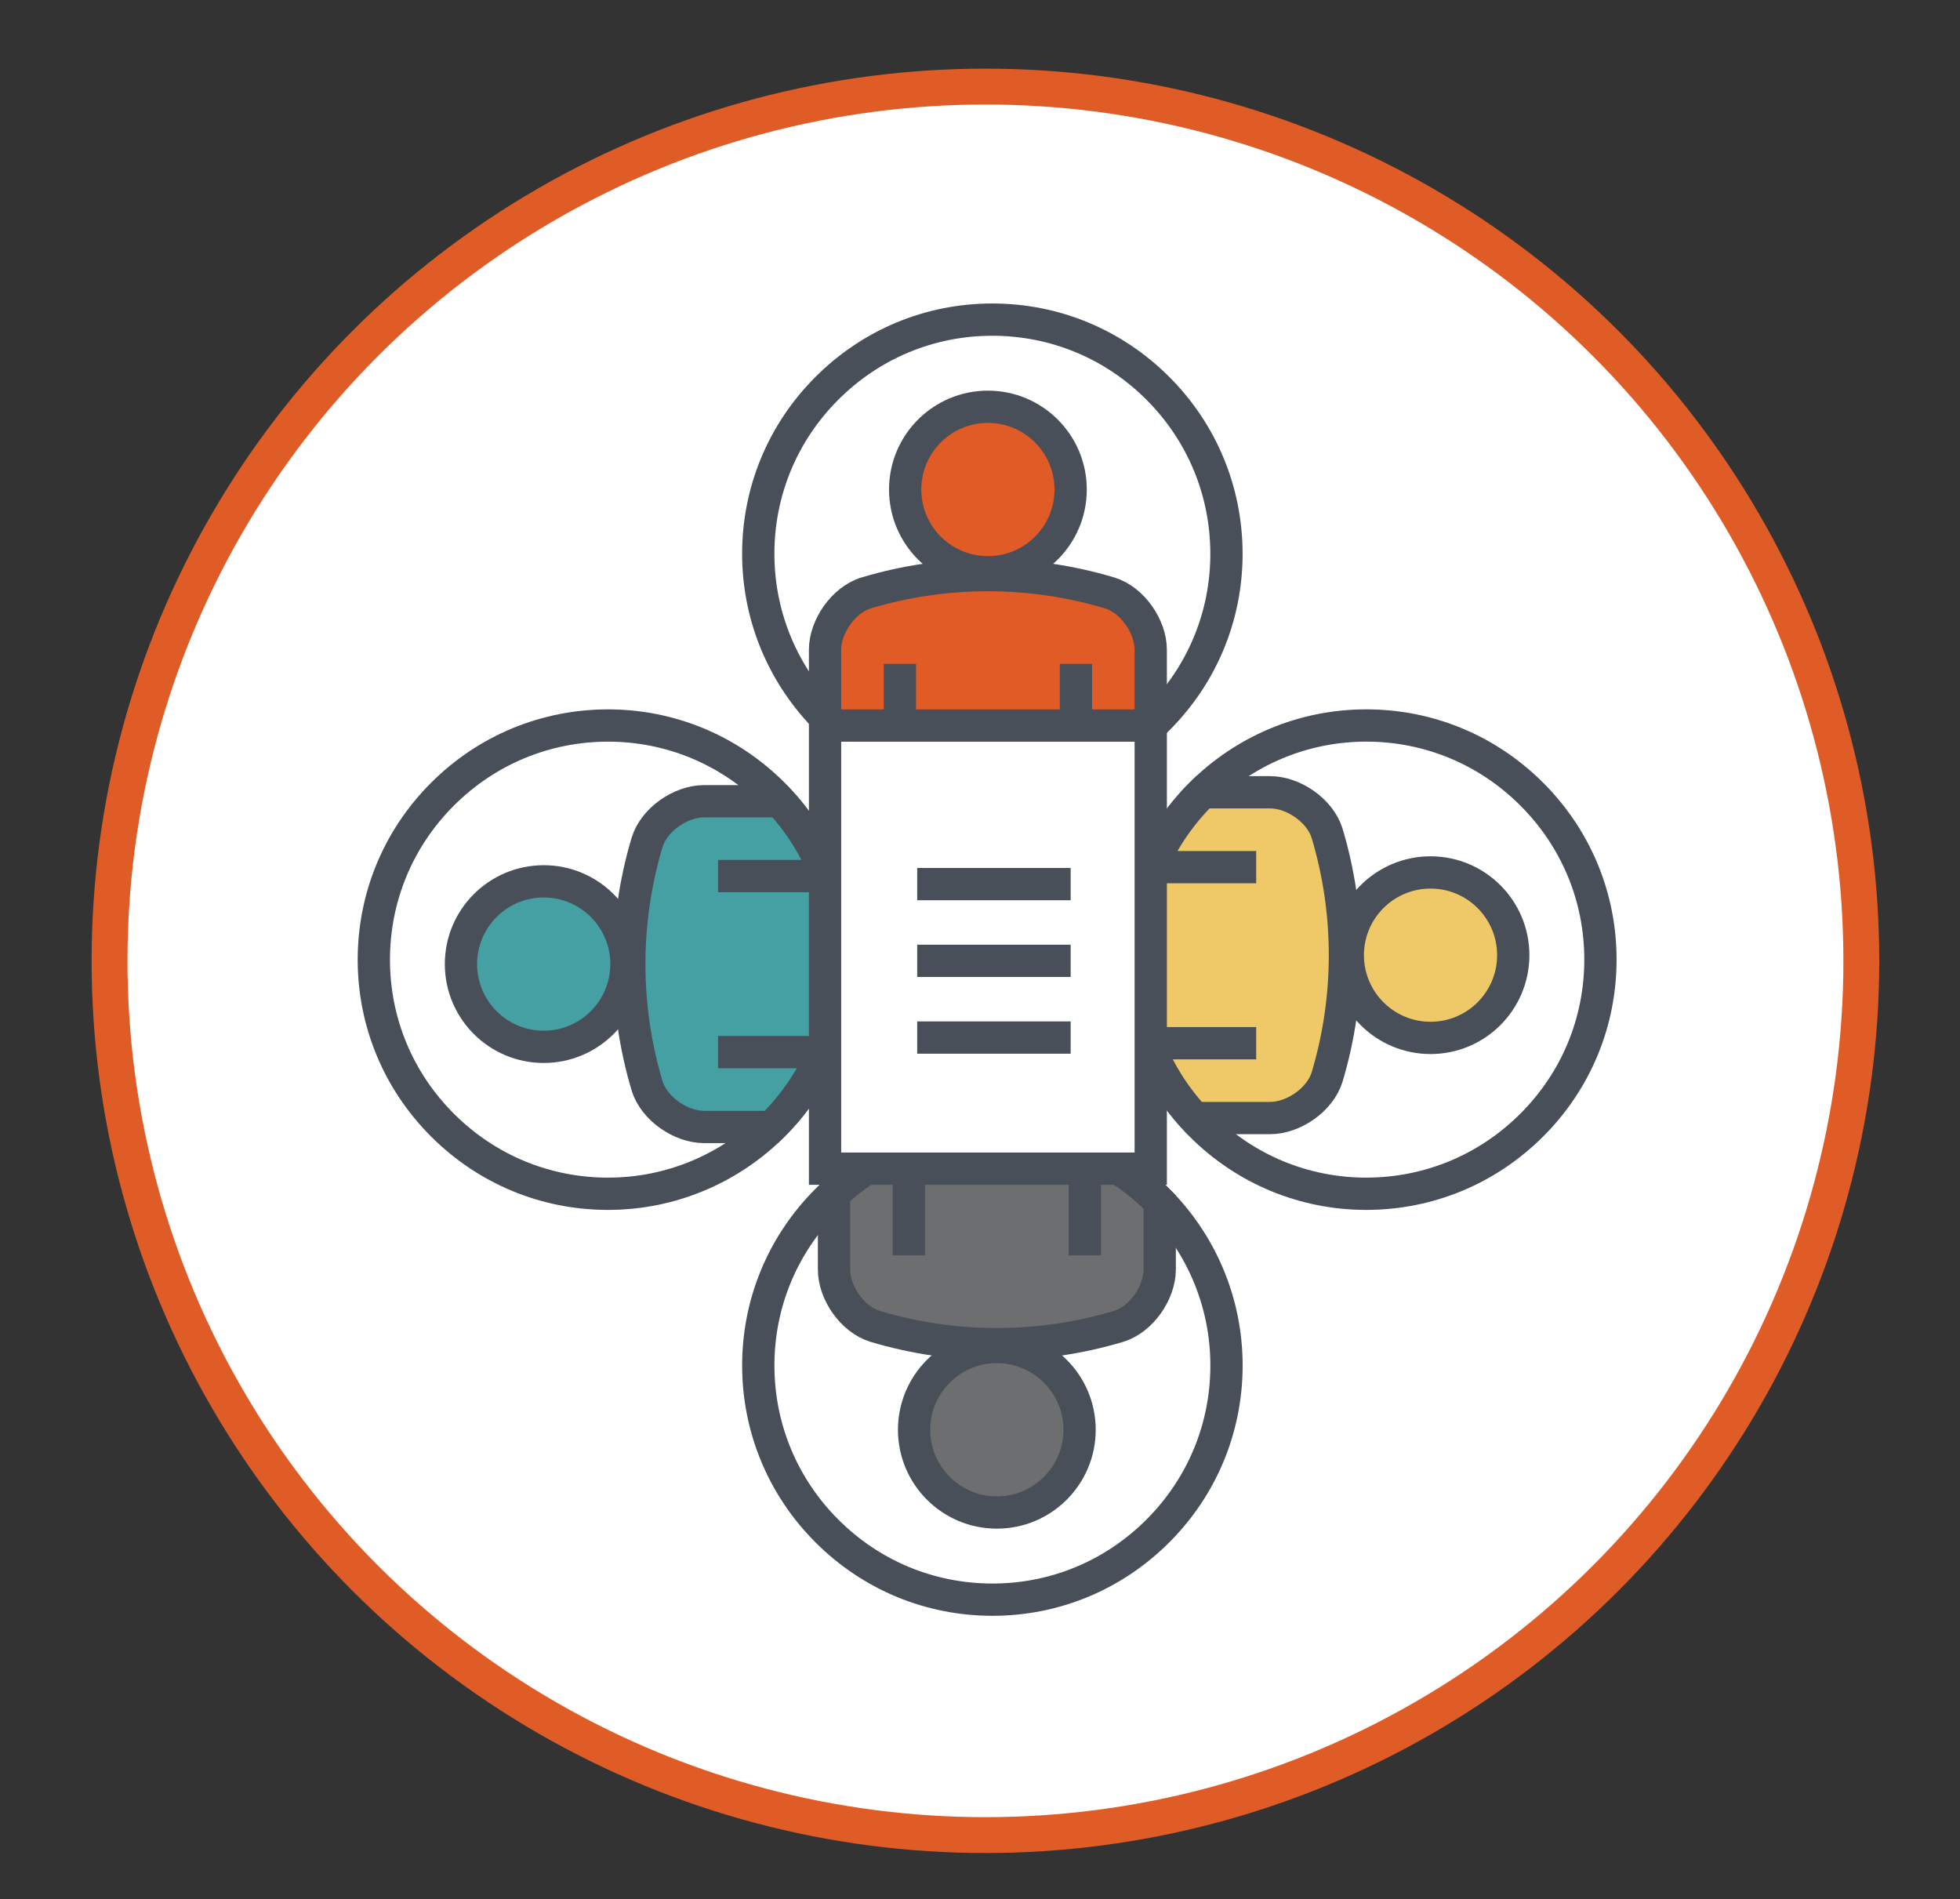 <?xml version="1.0" encoding="utf-8"?>
<!-- Generator: Adobe Illustrator 16.0.0, SVG Export Plug-In . SVG Version: 6.00 Build 0)  -->
<!DOCTYPE svg PUBLIC "-//W3C//DTD SVG 1.1//EN" "http://www.w3.org/Graphics/SVG/1.1/DTD/svg11.dtd">
<svg version="1.1" xmlns="http://www.w3.org/2000/svg" xmlns:xlink="http://www.w3.org/1999/xlink" x="0px" y="0px"
	 width="109.322px" height="105.932px" viewBox="0 0 109.322 105.932" enable-background="new 0 0 109.322 105.932"
	 xml:space="preserve">
<rect x="0" y="0" width="109.322" height="105.932" fill="#333333" stroke="none"/>
<g id="Layer_1" display="none">
	<g id="Layer_1_1_">
		
			<line display="inline" fill="none" stroke="#45A0A3" stroke-width="1.776" stroke-miterlimit="10" x1="55.762" y1="19.71" x2="55.762" y2="23.569"/>
		
			<line display="inline" fill="none" stroke="#C3D939" stroke-width="1.776" stroke-miterlimit="10" x1="46.443" y1="22.361" x2="48.372" y2="25.702"/>
		
			<line display="inline" fill="none" stroke="#E05C26" stroke-width="1.776" stroke-miterlimit="10" x1="39.696" y1="29.316" x2="43.038" y2="31.246"/>
		
			<line display="inline" fill="none" stroke="#C3D939" stroke-width="1.776" stroke-miterlimit="10" x1="74.767" y1="38.141" x2="70.909" y2="38.141"/>
		
			<line display="inline" fill="none" stroke="#E05C26" stroke-width="1.776" stroke-miterlimit="10" x1="72.117" y1="28.821" x2="68.774" y2="30.75"/>
		
			<line display="inline" fill="none" stroke="#EFC96A" stroke-width="1.776" stroke-miterlimit="10" x1="65.161" y1="22.075" x2="63.231" y2="25.416"/>
		<path display="inline" fill="none" stroke="#49505A" stroke-width="1.776" stroke-miterlimit="10" d="M45.246,34.82
			c-5.949,2.862-10.057,8.947-10.057,15.99c0,0.271,0.009,0.536,0.021,0.803l-2.476,4.291l-3.257,5.642h4.12v7
			c0,2.641,2.139,4.783,4.78,4.783h7.574v9.164"/>
		<path display="inline" fill="none" stroke="#49505A" stroke-width="1.776" stroke-miterlimit="10" d="M65.475,82.491V63.335
			c3.203-3.209,5.182-7.637,5.182-12.526c0-3.798-1.195-7.318-3.229-10.205"/>
		<path display="inline" fill="#EFC96A" stroke="#49505A" stroke-width="1.776" stroke-miterlimit="10" d="M50.195,54.805
			c0.011,0,0.243-3.057-1.017-4.735c-4.322-5.563-4.593-10.857-4.593-11.231c0-6.333,5.129-11.462,11.461-11.462
			c6.333,0,11.463,5.129,11.463,11.462c0,0.375-0.274,5.671-4.595,11.231c-1.264,1.679-1.044,4.885-1.044,5.051"/>
		
			<path display="inline" fill="none" stroke="#49505A" stroke-width="1.776" stroke-linecap="round" stroke-linejoin="bevel" stroke-miterlimit="10" d="
			M62.641,57.635c0-0.443-0.302-0.814-0.711-0.93c0.409-0.113,0.711-0.483,0.711-0.929c0-0.521-0.414-0.942-0.935-0.964H59.76
			h-7.423H50.39c-0.519,0.021-0.934,0.443-0.934,0.964c0,0.444,0.302,0.814,0.711,0.929c-0.409,0.114-0.711,0.485-0.711,0.93
			s0.302,0.813,0.711,0.928c-0.409,0.115-0.711,0.484-0.711,0.93c0,0.521,0.415,0.942,0.934,0.965v0.085
			c0,0.713,0.582,1.291,1.298,1.291h1.945h4.829h1.947c0.717,0,1.297-0.578,1.297-1.291v-0.085c0.521-0.021,0.935-0.442,0.935-0.965
			c0-0.444-0.302-0.813-0.711-0.93C62.34,58.449,62.641,58.079,62.641,57.635z"/>
		
			<line display="inline" fill="none" stroke="#49505A" stroke-width="1.776" stroke-miterlimit="10" x1="50.158" y1="57.75" x2="59.483" y2="57.75"/>
		<line display="inline" fill="none" stroke="#49505A" stroke-width="1.776" x1="53.161" y1="55.073" x2="51.009" y2="41.801"/>
		<line display="inline" fill="none" stroke="#49505A" stroke-width="1.776" x1="58.939" y1="55.073" x2="61.09" y2="41.801"/>
		<polyline display="inline" fill="none" stroke="#49505A" stroke-width="1.776" points="51.147,42.216 52.138,43.4 53.128,42.216 
			54.123,43.4 55.116,42.216 56.111,43.4 57.105,42.216 58.1,43.4 59.095,42.216 60.093,43.4 61.091,42.216 		"/>
		
			<circle display="inline" fill="none" stroke="#E7E7E7" stroke-width="2" stroke-miterlimit="10" cx="54.82" cy="53.608" r="48.871"/>
	</g>
	<g id="Layer_2" display="inline">
		<path fill="#49505A" d="M49.519,31.899c8.833,0,16.126,6.562,17.292,15.067c1.024-0.288,2.104-0.452,3.217-0.452
			c6.574,0,11.897,5.33,11.897,11.9c0,0.477-0.034,0.944-0.088,1.407c2.933,0.09,5.279,2.487,5.279,5.439
			c0,3.01-2.438,5.449-5.445,5.449c-0.153,0-0.309-0.011-0.461-0.023c-0.002,0.006-0.006,0.015-0.008,0.023H71.6H56.458h-23.18
			c-5.884,0-10.656-4.773-10.656-10.656c0-5.473,4.127-9.977,9.438-10.582c0-0.039,0-0.077,0-0.119
			C32.06,39.718,39.873,31.899,49.519,31.899 M49.519,29.915c-10.203,0-18.596,7.897-19.383,17.898
			c-5.521,1.405-9.497,6.396-9.497,12.241c0,6.969,5.67,12.641,12.639,12.641h23.179H71.6h9.604H82.7l0.021-0.074
			c3.602-0.512,6.381-3.616,6.381-7.358c0-3.338-2.162-6.145-5.193-7.088C83.78,50.629,77.602,44.53,70.028,44.53
			c-0.547,0-1.1,0.035-1.65,0.104C66.245,36.111,58.477,29.915,49.519,29.915L49.519,29.915z"/>
		<rect x="29.021" y="55.62" fill="#45A0A3" width="8.161" height="7.981"/>
		<rect x="42.162" y="55.62" fill="#E05C26" width="8.161" height="7.981"/>
		<rect x="55.303" y="55.62" fill="#EFC96A" width="8.159" height="7.981"/>
		<rect x="68.444" y="55.62" fill="#49505A" width="8.162" height="7.981"/>
		<circle fill="none" stroke="#E7E7E7" stroke-width="2" stroke-miterlimit="10" cx="54.87" cy="54.061" r="48.87"/>
	</g>
</g>
<g id="Layer_3">
	<g id="Layer_3_1_">
		
			<ellipse fill="#FFFFFF" stroke="#E05C26" stroke-width="2" stroke-miterlimit="10" cx="54.964" cy="53.588" rx="48.854" ry="48.759"/>
	</g>
</g>
<g id="Layer_2_1_">
	
		<circle display="none" fill="none" stroke="#E6E7E8" stroke-width="1.8" stroke-miterlimit="10" cx="55.058" cy="53.588" r="48.759"/>
	<g>
		<path fill="#FFFFFF" d="M24.677,44.295c-2.472,2.472-3.827,5.747-3.827,9.231c0,3.488,1.366,6.771,3.847,9.24
			c2.468,2.459,5.739,3.812,9.212,3.812c3.545,0,6.761-1.423,9.114-3.725c-0.985,0-2.122,0-3.76,0
			c-1.285-0.001-2.78-1.014-3.172-2.295c-1.322-4.429-1.322-9.148,0-13.577c0.392-1.285,1.884-2.295,3.172-2.295
			c1.898,0,3.128,0,4.223,0c-0.127-0.139-0.244-0.282-0.376-0.416c-2.469-2.459-5.736-3.81-9.206-3.809
			C30.425,40.466,27.145,41.825,24.677,44.295z M34.941,53.769c0,2.551-2.066,4.616-4.615,4.616c-2.548,0-4.615-2.065-4.615-4.616
			c0-2.548,2.066-4.614,4.615-4.614C32.875,49.155,34.941,51.22,34.941,53.769z"/>
		<path fill="none" stroke="#484F59" stroke-width="1.8" d="M43.111,44.272c2.484,2.476,3.85,5.757,3.85,9.249
			c0.004,7.2-5.85,13.058-13.051,13.058c-3.473,0-6.744-1.353-9.212-3.812c-2.48-2.47-3.847-5.752-3.847-9.24
			c0-3.484,1.355-6.759,3.827-9.231c2.467-2.47,5.748-3.829,9.228-3.833C37.375,40.462,40.642,41.813,43.111,44.272z"/>
		<path fill="#45A0A3" stroke="#484F59" stroke-width="1.8" d="M36.092,46.982c-1.322,4.428-1.322,9.148,0,13.577
			c0.392,1.281,1.887,2.294,3.172,2.295c1.638,0,2.774,0,3.76,0c1.211-1.182,2.194-2.597,2.873-4.175H40.05h5.846
			c0.685-1.582,1.065-3.325,1.064-5.158c0-1.62-0.307-3.19-0.87-4.661h-6.04h6.04c-0.586-1.529-1.463-2.939-2.604-4.172
			c-1.095,0-2.325,0-4.223,0C37.975,44.687,36.484,45.697,36.092,46.982z"/>
		<circle fill="#45A0A3" stroke="#484F59" stroke-width="1.8" cx="30.326" cy="53.769" r="4.615"/>
	</g>
	<g>
		<path fill="#FFFFFF" d="M85.439,62.745c2.472-2.471,3.827-5.748,3.827-9.229c0-3.489-1.366-6.772-3.847-9.241
			c-2.469-2.459-5.74-3.813-9.213-3.813c-3.544,0-6.761,1.424-9.113,3.725c0.985,0,2.122,0,3.759,0
			c1.286,0.002,2.78,1.013,3.172,2.297c1.323,4.427,1.323,9.146,0,13.575c-0.392,1.284-1.884,2.295-3.172,2.296
			c-1.897,0-3.129,0-4.222,0c0.126,0.138,0.242,0.281,0.375,0.415c2.469,2.457,5.734,3.81,9.205,3.81
			C79.69,66.576,82.97,65.215,85.439,62.745z M75.176,53.272c0-2.55,2.066-4.616,4.614-4.616c2.549,0,4.614,2.066,4.614,4.616
			c0,2.549-2.065,4.615-4.614,4.615C77.242,57.887,75.176,55.821,75.176,53.272z"/>
		<path fill="none" stroke="#484F59" stroke-width="1.8" d="M67.006,62.77c-2.484-2.478-3.85-5.758-3.85-9.25
			c-0.005-7.201,5.85-13.058,13.051-13.058c3.473,0,6.744,1.353,9.213,3.813c2.48,2.469,3.847,5.752,3.847,9.241
			c0,3.481-1.355,6.759-3.827,9.229c-2.469,2.47-5.749,3.831-9.229,3.834C72.74,66.579,69.474,65.227,67.006,62.77z"/>
		<path fill="#EFC968" stroke="#484F59" stroke-width="1.8" d="M74.024,60.059c1.323-4.429,1.323-9.148,0-13.575
			c-0.392-1.284-1.886-2.294-3.172-2.297c-1.637,0-2.773,0-3.759,0c-1.211,1.184-2.194,2.598-2.873,4.175h5.846H64.22
			c-0.685,1.583-1.065,3.327-1.064,5.158c0,1.62,0.307,3.191,0.869,4.662h6.041h-6.041c0.587,1.528,1.464,2.938,2.605,4.173
			c1.093,0,2.324,0,4.222,0C72.14,62.354,73.633,61.343,74.024,60.059z"/>
		<circle fill="#EFC968" stroke="#484F59" stroke-width="1.8" cx="79.79" cy="53.272" r="4.614"/>
	</g>
	<g>
		<path fill="#FFFFFF" d="M46.125,85.389c2.473,2.473,5.748,3.828,9.233,3.828c3.486,0,6.769-1.366,9.239-3.848
			c2.459-2.468,3.812-5.738,3.812-9.213c0-3.544-1.424-6.759-3.725-9.113c0,0.985,0,2.122,0,3.761
			c-0.001,1.284-1.014,2.778-2.296,3.172c-4.428,1.321-9.148,1.321-13.576,0c-1.285-0.394-2.295-1.885-2.295-3.172
			c0-1.898,0-3.129,0-4.224c-0.139,0.127-0.281,0.243-0.415,0.377c-2.459,2.468-3.81,5.735-3.809,9.204
			C42.297,79.642,43.656,82.922,46.125,85.389z M55.6,75.126c2.551,0,4.615,2.065,4.615,4.614c0,2.548-2.064,4.615-4.615,4.615
			c-2.549,0-4.616-2.067-4.616-4.615C50.985,77.192,53.051,75.126,55.6,75.126z"/>
		<path fill="none" stroke="#484F59" stroke-width="1.8" d="M46.103,66.957c2.476-2.485,5.757-3.85,9.249-3.85
			c7.199-0.005,13.059,5.848,13.058,13.049c0,3.475-1.353,6.745-3.812,9.213c-2.471,2.481-5.753,3.848-9.239,3.848
			c-3.485,0-6.76-1.355-9.233-3.828c-2.47-2.467-3.829-5.747-3.832-9.228C42.293,72.693,43.643,69.425,46.103,66.957z"/>
		<path fill="#6D6E70" stroke="#484F59" stroke-width="1.8" d="M48.813,73.976c4.428,1.321,9.148,1.321,13.576,0
			c1.282-0.394,2.295-1.888,2.296-3.172c0-1.639,0-2.775,0-3.761c-1.183-1.21-2.597-2.192-4.175-2.873v5.847V64.17
			c-1.583-0.684-3.326-1.065-5.158-1.063c-1.62,0-3.19,0.305-4.661,0.869v6.04v-6.04c-1.529,0.586-2.939,1.463-4.172,2.604
			c0,1.095,0,2.325,0,4.224C46.518,72.091,47.528,73.582,48.813,73.976z"/>
		<circle fill="#6D6E70" stroke="#484F59" stroke-width="1.8" cx="55.6" cy="79.741" r="4.615"/>
	</g>
	<g>
		<path fill="#FFFFFF" d="M64.578,21.653c-2.473-2.472-5.749-3.827-9.232-3.827c-3.488,0-6.77,1.366-9.24,3.847
			c-2.459,2.469-3.812,5.739-3.812,9.212c0,3.545,1.423,6.76,3.724,9.114c0-0.985,0-2.122,0-3.76
			c0.001-1.285,1.014-2.779,2.295-3.172c4.429-1.322,9.147-1.322,13.576,0c1.285,0.393,2.295,1.884,2.295,3.172
			c0,1.898,0,3.129,0,4.223c0.14-0.126,0.282-0.244,0.415-0.376c2.46-2.468,3.811-5.736,3.81-9.206
			C68.406,27.4,67.047,24.12,64.578,21.653z M55.102,31.916c-2.551,0-4.616-2.066-4.616-4.614c0-2.549,2.065-4.615,4.616-4.615
			c2.549,0,4.615,2.066,4.615,4.615C59.718,29.85,57.651,31.916,55.102,31.916z"/>
		<path fill="none" stroke="#484F59" stroke-width="1.8" d="M64.599,40.086c-2.475,2.484-5.758,3.85-9.249,3.85
			c-7.2,0.004-13.057-5.849-13.057-13.051c0-3.473,1.353-6.744,3.812-9.212c2.47-2.48,5.752-3.847,9.24-3.847
			c3.483,0,6.76,1.355,9.232,3.827c2.469,2.467,3.828,5.748,3.831,9.228C68.41,34.35,67.059,37.617,64.599,40.086z"/>
		<path fill="#E15B27" stroke="#484F59" stroke-width="1.8" d="M61.889,33.067c-4.429-1.322-9.147-1.322-13.576,0
			c-1.281,0.393-2.294,1.887-2.295,3.172c0,1.638,0,2.775,0,3.76c1.183,1.211,2.597,2.194,4.175,2.874v-5.847v5.847
			c1.583,0.684,3.325,1.065,5.157,1.063c1.621,0,3.19-0.307,4.662-0.87v-6.04v6.04c1.528-0.586,2.939-1.463,4.172-2.604
			c0-1.094,0-2.325,0-4.223C64.184,34.95,63.175,33.459,61.889,33.067z"/>
		<circle fill="#E15B27" stroke="#484F59" stroke-width="1.8" cx="55.102" cy="27.302" r="4.615"/>
	</g>
	<rect x="46.018" y="40.466" fill="#FFFFFF" stroke="#484F59" stroke-width="1.8" width="18.167" height="24.713"/>
	<line fill="none" stroke="#484F59" stroke-width="1.8" x1="51.158" y1="49.308" x2="59.718" y2="49.308"/>
	<line fill="none" stroke="#484F59" stroke-width="1.8" x1="51.158" y1="53.588" x2="59.718" y2="53.588"/>
	<line fill="none" stroke="#484F59" stroke-width="1.8" x1="51.158" y1="57.867" x2="59.718" y2="57.867"/>
</g>
</svg>
